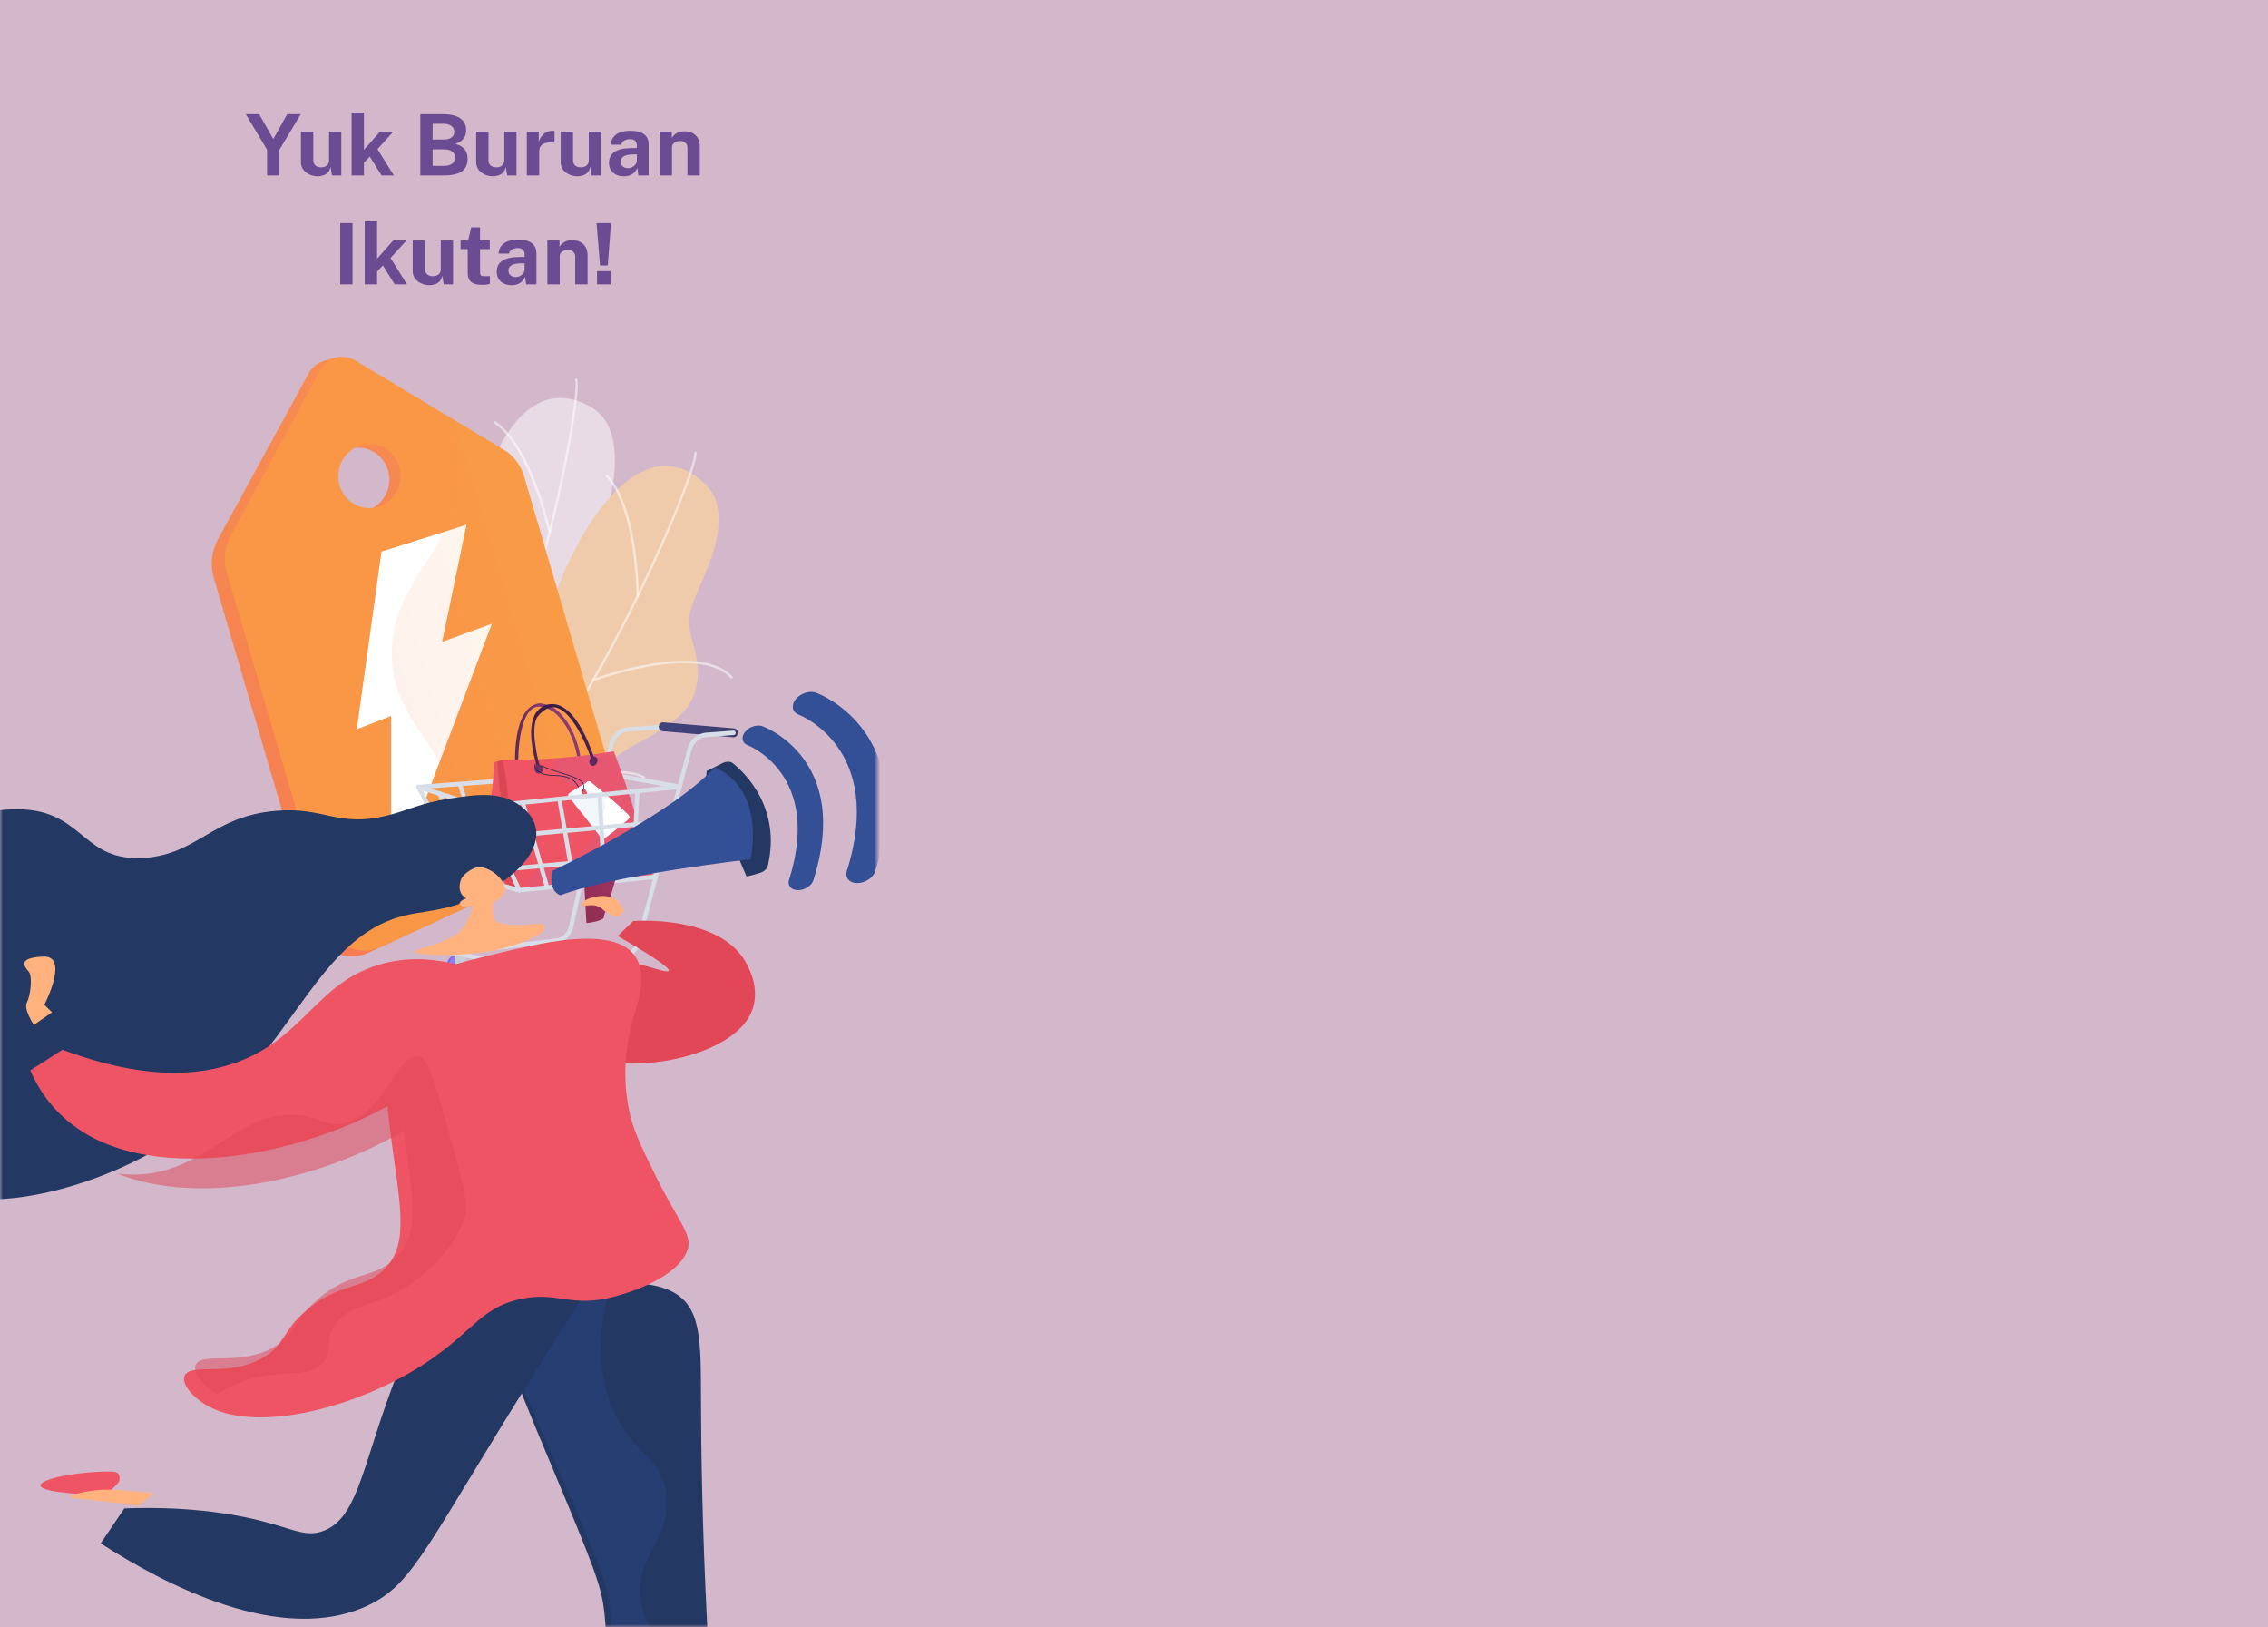 <svg width="375" height="269" viewBox="0 0 375 269" fill="none" xmlns="http://www.w3.org/2000/svg">
<rect x="0" y="0" width="375" height="269" fill="#333333" stroke="none"/>
<rect width="375" height="269" fill="url(#paint0_linear_2770_10047)"/>
<rect width="375" height="269" fill="#D3B7CA"/>
<g clip-path="url(#clip0_2770_10047)">
<path opacity="0.5" d="M99.459 68.699C98.188 67.291 96.115 66.341 94.31 65.966C81.513 63.306 76.182 91.063 77.391 97.584C78.6 104.105 77.065 105.991 66.492 107.918C55.919 109.844 60.022 116.796 60.808 120.647C61.594 124.499 63.665 127.938 55.8 130.62C47.935 133.301 50.233 135.912 50.233 135.912C50.233 135.912 62.119 152.235 61.936 147.489C61.752 142.743 63.984 135.909 76.308 137C81.616 137.47 90.023 135.928 92.535 130.299C93.121 128.988 93.667 126.94 93.524 125.484C93.326 123.465 92.275 121.755 91.813 119.818C90.737 115.303 95.151 112.687 97.823 110.118C99.217 108.777 100.616 107.398 101.753 105.81C104.113 102.511 103.862 98.605 102.171 95.052C101.36 93.348 100.169 91.497 99.962 89.565C99.739 87.49 100.488 84.795 100.854 82.74C101.142 81.128 101.49 79.53 101.602 77.891C101.811 74.842 101.583 71.052 99.459 68.699Z" fill="white"/>
<g opacity="0.8">
<g opacity="0.8">
<path opacity="0.8" d="M48.155 143.914C48.063 143.936 47.967 143.883 47.934 143.789C47.897 143.685 47.947 143.57 48.047 143.532C48.108 143.508 54.251 141.129 61.309 136.806C67.812 132.823 76.445 126.327 80.641 118.002C84.146 111.048 88.008 99.297 91.237 85.762C94.132 73.625 95.471 64.543 95.093 62.773C95.07 62.666 95.136 62.559 95.24 62.535C95.343 62.511 95.446 62.579 95.469 62.687C95.911 64.756 94.217 74.934 91.611 85.858C88.375 99.423 84.501 111.206 80.982 118.186C76.743 126.597 68.047 133.143 61.498 137.154C54.411 141.494 48.242 143.883 48.18 143.907C48.172 143.91 48.163 143.912 48.155 143.914Z" fill="white"/>
</g>
<g opacity="0.8">
<path opacity="0.8" d="M90.921 88.148C90.818 88.171 90.721 88.13 90.697 88.022C90.666 87.88 87.506 73.805 81.672 69.948C81.582 69.889 81.557 69.772 81.614 69.679C81.671 69.586 81.791 69.562 81.88 69.621C87.848 73.566 90.943 87.346 91.072 87.932C91.096 88.04 91.026 88.124 90.922 88.148C90.922 88.148 90.921 88.148 90.921 88.148Z" fill="white"/>
</g>
<g opacity="0.8">
<path opacity="0.8" d="M86.656 103.421C86.579 103.438 86.496 103.406 86.451 103.332C86.395 103.239 86.422 103.116 86.512 103.057C86.551 103.032 90.466 100.484 95.151 98.532C101.48 95.895 106.126 95.54 108.959 97.478C109.048 97.539 109.072 97.662 109.014 97.755C108.955 97.847 108.836 97.872 108.747 97.811C102.229 93.353 86.871 103.294 86.716 103.395C86.698 103.407 86.677 103.416 86.656 103.421Z" fill="white"/>
</g>
<g opacity="0.8">
<path opacity="0.8" d="M67.305 133.23C67.285 133.235 67.264 133.236 67.242 133.233C67.136 133.221 67.06 133.122 67.072 133.013C67.078 132.955 67.689 127.176 67.274 120.947C66.893 115.236 65.55 107.967 61.313 105.772C61.218 105.723 61.18 105.603 61.227 105.504C61.275 105.405 61.391 105.365 61.486 105.415C65.018 107.245 67.095 112.463 67.659 120.925C68.076 127.189 67.461 132.999 67.455 133.057C67.445 133.144 67.383 133.212 67.305 133.23Z" fill="white"/>
</g>
<g opacity="0.8">
<path opacity="0.8" d="M76.342 124.961C76.261 124.979 76.175 124.942 76.132 124.863C76.08 124.767 76.113 124.645 76.206 124.591C76.879 124.201 92.745 115.059 98.272 116.865C98.373 116.898 98.429 117.01 98.397 117.115C98.366 117.22 98.257 117.279 98.156 117.246C92.786 115.491 76.557 124.845 76.394 124.94C76.377 124.95 76.359 124.956 76.342 124.961Z" fill="white"/>
</g>
</g>
<path d="M117.839 81.599C116.892 79.939 115.066 78.546 113.382 77.774C101.444 72.303 90.448 98.204 90.268 104.842C90.088 111.48 88.196 112.976 77.472 112.483C66.747 111.99 69.302 119.698 69.267 123.634C69.231 127.571 70.535 131.394 62.297 132.246C54.06 133.098 55.758 136.162 55.758 136.162C55.758 136.162 63.957 154.768 64.768 150.093C65.579 145.418 69.184 139.248 80.988 143.081C86.072 144.732 94.602 145.115 98.229 140.183C99.074 139.035 100.034 137.158 100.198 135.705C100.426 133.689 99.757 131.784 99.71 129.789C99.601 125.14 104.457 123.576 107.6 121.669C109.241 120.673 110.895 119.64 112.336 118.345C115.329 115.655 115.899 111.785 114.989 107.936C114.552 106.09 113.776 104.016 113.976 102.083C114.191 100.007 115.485 97.544 116.271 95.62C116.889 94.111 117.561 92.629 118.013 91.054C118.854 88.124 119.422 84.373 117.839 81.599Z" fill="#EFCBAB"/>
<g opacity="0.8">
<g opacity="0.8">
<path opacity="0.8" d="M52.06 143.508C51.965 143.508 51.883 143.436 51.87 143.336C51.855 143.226 51.929 143.125 52.034 143.111C52.099 143.101 58.592 142.159 66.384 139.523C73.564 137.095 83.348 132.691 89.182 125.506C94.054 119.505 100.275 108.9 106.252 96.411C111.61 85.212 114.812 76.645 114.812 74.833C114.812 74.723 114.899 74.634 115.005 74.634C115.111 74.634 115.197 74.723 115.197 74.833C115.197 76.953 111.419 86.509 106.596 96.589C100.607 109.105 94.367 119.739 89.475 125.764C83.582 133.023 73.726 137.461 66.496 139.906C58.672 142.551 52.151 143.498 52.086 143.507C52.077 143.508 52.069 143.508 52.06 143.508Z" fill="white"/>
</g>
<g opacity="0.8">
<path opacity="0.8" d="M105.446 98.699C105.34 98.699 105.254 98.621 105.254 98.511C105.253 98.365 105.104 83.906 100.213 78.831C100.138 78.753 100.138 78.629 100.213 78.551C100.288 78.473 100.41 78.474 100.485 78.552C105.488 83.744 105.635 97.907 105.639 98.507C105.64 98.618 105.554 98.698 105.448 98.698C105.447 98.699 105.446 98.699 105.446 98.699Z" fill="white"/>
</g>
<g opacity="0.8">
<path opacity="0.8" d="M98.096 112.622C98.017 112.622 97.943 112.571 97.915 112.489C97.879 112.385 97.931 112.271 98.031 112.234C98.074 112.217 102.429 110.61 107.409 109.756C114.139 108.603 118.749 109.3 121.11 111.828C121.184 111.907 121.182 112.034 121.106 112.11C121.03 112.187 120.908 112.185 120.834 112.106C115.401 106.29 98.333 112.545 98.161 112.609C98.14 112.618 98.118 112.622 98.096 112.622Z" fill="white"/>
</g>
<g opacity="0.8">
<path opacity="0.8" d="M72.985 137.378C72.965 137.378 72.944 137.375 72.923 137.367C72.822 137.332 72.769 137.218 72.803 137.114C72.821 137.059 74.624 131.554 75.518 125.379C76.337 119.718 76.542 112.32 72.864 109.225C72.782 109.156 72.769 109.03 72.836 108.944C72.903 108.859 73.024 108.845 73.106 108.915C76.173 111.495 77.112 117.056 75.898 125.444C74.998 131.653 73.186 137.187 73.167 137.242C73.14 137.326 73.065 137.378 72.985 137.378Z" fill="white"/>
</g>
<g opacity="0.8">
<path opacity="0.8" d="M83.532 131.335C83.45 131.335 83.373 131.279 83.348 131.192C83.317 131.087 83.375 130.975 83.477 130.944C84.215 130.714 101.613 125.352 106.631 128.356C106.723 128.411 106.755 128.533 106.702 128.629C106.649 128.724 106.531 128.757 106.439 128.702C101.562 125.783 83.766 131.271 83.588 131.326C83.57 131.332 83.551 131.335 83.532 131.335Z" fill="white"/>
</g>
</g>
<path d="M81.55 74.892L57.232 59.275C56.237 58.678 54.762 59.352 53.657 59.639C52.548 59.927 51.612 60.657 51.062 61.667L36.06 89.115C35.003 91.056 34.703 93.329 35.312 95.406L52.431 153.741C53.517 157.443 57.401 159.116 60.985 157.456L96.735 140.908C99.79 139.493 101.41 135.608 100.424 132.249L84.88 79.278C84.336 77.423 83.148 75.85 81.55 74.892ZM60.739 84.359C57.989 85.235 55.064 83.655 54.233 80.82C53.401 77.985 54.99 75.015 57.756 74.193C60.492 73.38 63.35 74.982 64.166 77.762C64.982 80.542 63.459 83.492 60.739 84.359Z" fill="url(#paint1_linear_2770_10047)"/>
<path d="M83.302 74.343L73.518 68.468L58.819 59.618C57.83 59.025 56.654 58.848 55.558 59.133C54.457 59.419 53.528 60.145 52.981 61.15L45.623 74.692L38.178 88.454C37.13 90.384 36.898 92.629 37.505 94.699L54.56 152.815C55.642 156.504 59.476 158.172 63.031 156.523L72.519 152.126L89.059 144.46L98.442 140.122C101.477 138.716 103.117 134.825 102.135 131.479L86.648 78.703C86.106 76.854 84.891 75.298 83.302 74.343ZM59.639 73.634C62.354 72.827 65.194 74.425 66.006 77.195C66.819 79.964 65.31 82.902 62.611 83.762C59.882 84.633 56.975 83.055 56.146 80.231C55.318 77.407 56.894 74.449 59.639 73.634Z" fill="#F99746"/>
<path d="M77.137 86.741L63.08 91.182L59.001 120.544L64.68 118.349L64.669 147.179L81.325 103.11L73.102 106.1L77.137 86.741Z" fill="white"/>
<path opacity="0.1" d="M86.648 78.703L102.135 131.479C103.117 134.825 101.477 138.716 98.442 140.122L89.083 144.452L72.53 152.123C76.015 144.098 76.084 137.625 75.032 132.657C72.728 121.755 65.304 119.307 64.811 108.934C64.2 96.087 75.195 91.93 75.564 78.922C75.645 76.066 75.21 72.552 73.495 68.476L83.303 74.343C84.891 75.298 86.106 76.854 86.648 78.703Z" fill="url(#paint2_linear_2770_10047)"/>
<path d="M76.541 159.777C76.541 160.796 75.936 161.622 75.189 161.622C74.442 161.622 73.836 160.796 73.836 159.777C73.836 158.757 74.442 157.931 75.189 157.931C75.936 157.931 76.541 158.757 76.541 159.777Z" fill="url(#paint3_linear_2770_10047)"/>
<path d="M76.918 159.794C76.918 160.814 76.313 161.64 75.566 161.64C74.819 161.64 74.213 160.814 74.213 159.794C74.213 158.775 74.819 157.949 75.566 157.949C76.313 157.949 76.918 158.775 76.918 159.794Z" fill="url(#paint4_linear_2770_10047)"/>
<path d="M76.132 159.831C76.132 160.259 75.879 160.605 75.566 160.605C75.253 160.605 74.999 160.258 74.999 159.831C74.999 159.404 75.253 159.058 75.566 159.058C75.879 159.058 76.132 159.404 76.132 159.831Z" fill="url(#paint5_linear_2770_10047)"/>
<path d="M75.189 157.541V159.568C75.189 159.866 75.422 160.107 75.708 160.107C75.874 160.107 76.03 160.025 76.128 159.886L77.884 157.39L75.189 157.541Z" fill="#C9CED6"/>
<path d="M91.019 158.158C91.019 159.178 90.414 160.004 89.667 160.004C88.92 160.004 88.314 159.178 88.314 158.158C88.314 157.139 88.92 156.313 89.667 156.313C90.414 156.313 91.019 157.139 91.019 158.158Z" fill="url(#paint6_linear_2770_10047)"/>
<path d="M91.396 158.176C91.396 159.195 90.791 160.021 90.044 160.021C89.297 160.021 88.691 159.195 88.691 158.176C88.691 157.157 89.297 156.33 90.044 156.33C90.791 156.33 91.396 157.157 91.396 158.176Z" fill="url(#paint7_linear_2770_10047)"/>
<path d="M90.611 158.213C90.611 158.64 90.357 158.986 90.044 158.986C89.731 158.986 89.477 158.64 89.477 158.213C89.477 157.786 89.731 157.44 90.044 157.44C90.357 157.439 90.611 157.786 90.611 158.213Z" fill="url(#paint8_linear_2770_10047)"/>
<path d="M89.667 155.923V157.949C89.667 158.247 89.9 158.488 90.186 158.488C90.352 158.488 90.508 158.406 90.606 158.267L92.362 155.771L89.667 155.923Z" fill="#C9CED6"/>
<path d="M74.987 157.856C74.809 157.856 74.656 157.718 74.635 157.53C74.613 157.328 74.753 157.146 74.948 157.123L92.093 155.118C93.026 154.951 93.804 154.215 94.056 153.246L100.778 122.827C101.16 121.35 102.405 120.287 103.876 120.182L109.091 119.859C109.287 119.845 109.454 120.001 109.466 120.204C109.478 120.407 109.329 120.581 109.133 120.594L103.921 120.916C102.756 120.999 101.767 121.844 101.463 123.018L94.741 153.437C94.418 154.683 93.418 155.628 92.193 155.846L75.028 157.854C75.014 157.856 75 157.856 74.987 157.856Z" fill="#D8DEE8"/>
<path d="M86.455 144.261C86.301 144.261 86.159 144.156 86.114 143.994L82.077 129.335C82.023 129.14 82.132 128.936 82.32 128.88C82.508 128.825 82.705 128.938 82.759 129.133L86.796 143.792C86.85 143.987 86.741 144.191 86.553 144.247C86.521 144.256 86.488 144.261 86.455 144.261Z" fill="#C2C2C2"/>
<path d="M90.586 143.647C90.417 143.647 90.268 143.522 90.237 143.344L87.747 128.823C87.713 128.623 87.841 128.432 88.034 128.396C88.228 128.36 88.411 128.494 88.445 128.694L90.935 143.215C90.97 143.415 90.841 143.606 90.648 143.642C90.627 143.646 90.607 143.647 90.586 143.647Z" fill="#C2C2C2"/>
<path d="M93.153 143.172C93.148 143.172 93.143 143.172 93.138 143.171C92.942 143.163 92.79 142.991 92.798 142.789L93.373 128.422C93.381 128.219 93.537 128.058 93.742 128.07C93.938 128.078 94.089 128.25 94.081 128.452L93.507 142.819C93.499 143.017 93.342 143.172 93.153 143.172Z" fill="#C2C2C2"/>
<path d="M80.822 144.797C80.674 144.797 80.535 144.7 80.486 144.546L75.745 129.881C75.683 129.688 75.783 129.479 75.968 129.415C76.154 129.35 76.355 129.454 76.418 129.646L81.158 144.311C81.22 144.504 81.12 144.713 80.935 144.778C80.897 144.791 80.859 144.797 80.822 144.797Z" fill="#D8DEE8"/>
<path d="M121.292 121.872C121.272 121.872 121.253 121.871 121.233 121.869L109.565 120.874C109.174 120.841 108.884 120.485 108.916 120.08C108.948 119.675 109.291 119.373 109.681 119.407L121.349 120.403C121.739 120.436 122.03 120.791 121.998 121.196C121.967 121.58 121.657 121.872 121.292 121.872Z" fill="url(#paint9_linear_2770_10047)"/>
<path d="M88.783 162.137C88.783 163.156 88.178 163.983 87.431 163.983C86.684 163.983 86.078 163.156 86.078 162.137C86.078 161.118 86.684 160.291 87.431 160.291C88.178 160.291 88.783 161.118 88.783 162.137Z" fill="url(#paint10_linear_2770_10047)"/>
<path d="M89.16 162.154C89.16 163.174 88.555 164 87.807 164C87.061 164 86.455 163.174 86.455 162.154C86.455 161.135 87.061 160.309 87.807 160.309C88.555 160.308 89.16 161.135 89.16 162.154Z" fill="url(#paint11_linear_2770_10047)"/>
<path d="M88.374 162.192C88.374 162.619 88.121 162.965 87.807 162.965C87.494 162.965 87.241 162.618 87.241 162.192C87.241 161.764 87.494 161.418 87.807 161.418C88.121 161.418 88.374 161.764 88.374 162.192Z" fill="url(#paint12_linear_2770_10047)"/>
<path d="M87.431 159.902V161.928C87.431 162.226 87.664 162.467 87.95 162.467C88.116 162.467 88.272 162.385 88.37 162.246L90.126 159.75L87.431 159.902Z" fill="#BFC8D6"/>
<path d="M101.318 160.835C101.318 161.854 100.713 162.68 99.966 162.68C99.219 162.68 98.614 161.854 98.614 160.835C98.614 159.815 99.219 158.989 99.966 158.989C100.713 158.989 101.318 159.815 101.318 160.835Z" fill="url(#paint13_linear_2770_10047)"/>
<path d="M101.695 160.852C101.695 161.872 101.089 162.698 100.342 162.698C99.596 162.698 98.99 161.872 98.99 160.852C98.99 159.833 99.596 159.007 100.342 159.007C101.09 159.007 101.695 159.833 101.695 160.852Z" fill="url(#paint14_linear_2770_10047)"/>
<path d="M100.909 160.889C100.909 161.317 100.656 161.663 100.343 161.663C100.03 161.663 99.776 161.316 99.776 160.889C99.776 160.462 100.03 160.116 100.343 160.116C100.656 160.116 100.909 160.462 100.909 160.889Z" fill="url(#paint15_linear_2770_10047)"/>
<path d="M99.966 158.599V160.626C99.966 160.924 100.198 161.165 100.485 161.165C100.651 161.165 100.807 161.083 100.904 160.944L102.661 158.448L99.966 158.599Z" fill="#BFC8D6"/>
<path d="M69.193 130.468C69.009 130.468 68.853 130.32 68.839 130.126C68.825 129.923 68.972 129.747 69.168 129.733L99.704 127.452C99.732 127.451 99.761 127.451 99.789 127.457L112.43 129.691C112.623 129.725 112.753 129.915 112.72 130.115C112.687 130.315 112.506 130.45 112.311 130.416L99.712 128.189L69.218 130.467C69.21 130.467 69.201 130.468 69.193 130.468Z" fill="#D8DEE8"/>
<path d="M108.421 145.301C108.403 145.301 108.385 145.299 108.367 145.296L95.927 143.316L77.002 145.206C76.807 145.225 76.634 145.077 76.615 144.875C76.596 144.673 76.739 144.493 76.934 144.474L95.903 142.58C95.933 142.577 95.963 142.578 95.991 142.583L108.474 144.57C108.668 144.6 108.801 144.788 108.771 144.989C108.744 145.171 108.593 145.301 108.421 145.301Z" fill="#C9CED6"/>
<path d="M95.793 125.868C95.669 125.896 95.551 125.786 95.534 125.66C95.225 123.414 94.342 120.968 93.066 119.282C91.924 117.774 91.044 117.12 89.378 116.82C89.376 116.82 89.339 116.819 89.338 116.819C85.842 116.433 85.649 124.895 85.678 126.064C85.725 127.957 85.58 126.486 85.441 126.645C85.301 126.804 85.194 127.356 85.167 126.352C85.095 123.679 85.352 116.567 89.3 116.263C89.301 116.263 89.324 116.263 89.326 116.263C91.201 116.525 92.207 117.254 93.479 118.922C94.812 120.671 95.724 123.183 96.021 125.52C96.038 125.654 95.956 125.826 95.817 125.862C95.809 125.864 95.8 125.866 95.793 125.868Z" fill="url(#paint16_linear_2770_10047)"/>
<path d="M79.637 145.377C81.517 146.055 83.806 146.392 85.759 147.091C86.442 144.006 87.628 141.029 88.578 138.026C86.746 133.884 85.187 129.614 83.127 125.586C82.643 125.729 82.167 125.868 81.677 126.013C81.48 132.745 80.176 138.011 78.918 144.44C78.81 144.992 79.085 145.178 79.637 145.377Z" fill="#EE5463"/>
<path opacity="0.3" d="M88.577 138.026C86.746 133.884 85.187 129.615 83.127 125.586C82.845 125.691 82.556 125.711 82.278 125.871C82.283 126.783 82.464 129.222 82.551 129.912C82.913 132.801 83.997 135.658 83.598 138.241C83.272 140.354 82.099 140.944 82.102 142.855C82.105 144.914 83.765 146.061 85.361 146.965C85.513 147.005 85.629 147.045 85.765 147.091C86.434 144.007 87.632 141.028 88.577 138.026Z" fill="#AA2835"/>
<path d="M83.127 125.587C89.593 125.68 95.113 125.222 101.476 124.198C104.204 131.239 106.072 137.931 108.112 145.181C100.959 145.48 92.79 145.912 85.764 147.091C84.157 140.293 84.523 132.566 83.127 125.587Z" fill="#EE5463"/>
<g opacity="0.3">
<path opacity="0.3" d="M101.476 124.198C98.289 124.703 95.441 125.074 92.148 125.326C91.637 125.365 91.767 126.176 91.791 126.758C91.93 130.169 98.077 130.042 99.029 134.092C99.741 137.117 96.756 140.641 94.547 141.979C92.239 143.376 90.152 142.83 88.3 144.434C87.492 145.134 87.215 145.918 86.884 146.913C93.633 145.91 101.271 145.464 108.112 145.181C106.082 137.926 104.19 131.243 101.476 124.198Z" fill="url(#paint17_linear_2770_10047)"/>
</g>
<path d="M89.063 127.078C88.798 126.554 89.084 127.869 88.759 126.708C88.143 124.511 87.181 120.677 88.435 118.131C88.798 117.393 89.636 116.717 90.424 116.503C94.483 115.403 97.272 122.367 98.172 125.113C98.475 126.038 98.218 125.627 98.015 125.472C97.811 125.316 98.267 127.002 97.604 125.045C97.144 123.688 94.054 115.606 90.574 117.087C89.938 117.357 89.269 117.949 88.917 118.417C87.581 120.191 88.934 125.489 89.141 126.235C89.68 128.188 89.046 126.253 89.122 127.075C89.133 127.193 89.107 127.166 89.063 127.078Z" fill="url(#paint18_linear_2770_10047)"/>
<path d="M89.764 127.085C89.794 127.495 89.528 127.85 89.126 127.878C88.725 127.906 88.42 127.584 88.39 127.177C88.36 126.77 88.618 126.414 89.02 126.391C89.421 126.367 89.734 126.676 89.764 127.085Z" fill="url(#paint19_linear_2770_10047)"/>
<path d="M98.796 125.663C98.816 126.074 98.561 126.476 98.17 126.578C97.779 126.68 97.478 126.378 97.457 125.972C97.435 125.567 97.7 125.165 98.095 125.088C98.49 125.012 98.777 125.251 98.796 125.663Z" fill="url(#paint20_linear_2770_10047)"/>
<path d="M103.839 134.734C101.89 132.836 99.732 131.024 97.613 129.326C97.431 129.18 97.338 129.199 97.157 129.315C96.242 129.901 95.153 130.522 94.249 131.084C93.946 131.273 93.87 131.514 94.108 131.812C95.85 133.998 97.702 136.274 99.401 138.504C99.585 138.746 99.769 138.759 100.011 138.573C101.251 137.62 102.648 136.541 103.816 135.502C104.091 135.257 104.107 134.995 103.839 134.734ZM96.935 131.465C96.706 131.671 96.41 131.501 96.249 131.281C96.087 131.061 96 130.711 96.223 130.5C96.445 130.289 96.741 130.455 96.903 130.675C97.063 130.895 97.163 131.26 96.935 131.465Z" fill="#D8DEE8"/>
<path d="M103.837 134.652C101.888 132.752 99.727 130.947 97.606 129.246C97.424 129.101 97.334 129.123 97.152 129.239C96.237 129.822 95.15 130.446 94.246 131.008C93.942 131.197 93.866 131.436 94.104 131.735C95.848 133.923 97.7 136.197 99.402 138.429C99.586 138.671 99.769 138.684 100.012 138.497C101.251 137.542 102.647 136.46 103.815 135.419C104.088 135.174 104.106 134.913 103.837 134.652ZM96.93 131.387C96.702 131.593 96.406 131.424 96.244 131.204C96.083 130.984 95.996 130.633 96.217 130.421C96.438 130.209 96.736 130.377 96.896 130.596C97.058 130.816 97.158 131.182 96.93 131.387Z" fill="#F4F7FA"/>
<path d="M95.666 130.184C95.647 130.188 95.625 130.173 95.614 130.153C95.388 129.759 95.107 129.331 94.754 129.067C93.784 128.338 92.684 128.289 91.56 128.245C90.436 128.201 89.514 128.124 88.704 127.298C88.495 127.086 88.283 126.769 88.373 126.474C88.409 126.356 88.573 126.351 88.678 126.342C88.698 126.34 88.732 126.367 88.735 126.402C88.738 126.437 88.697 126.452 88.683 126.462C88.627 126.499 88.47 126.419 88.468 126.547C88.463 126.815 88.536 126.971 88.81 127.245C89.53 127.965 90.49 128.102 91.57 128.126C92.695 128.151 93.846 128.23 94.825 128.968C95.182 129.236 95.484 129.685 95.712 130.09C95.726 130.116 95.711 130.162 95.692 130.173C95.673 130.184 95.684 130.18 95.666 130.184Z" fill="#26264F"/>
<path d="M96.216 131.059C96.181 131.095 96.177 131.092 96.171 131.045C96.165 130.998 96.094 131.108 96.187 130.929C96.28 130.75 96.586 130.36 96.464 129.934C96.389 129.671 96.4 129.387 95.947 129.092C94.977 128.46 93.457 128.036 92.249 127.665C91.51 127.438 90.681 127.149 89.969 126.837C89.807 126.766 89.713 126.726 89.562 126.669C89.53 126.657 89.518 126.625 89.528 126.594C89.537 126.562 89.564 126.544 89.597 126.556C89.752 126.61 89.848 126.654 90.013 126.726C90.719 127.033 91.551 127.324 92.285 127.548C93.494 127.915 95.043 128.354 96.014 128.987C96.494 129.301 96.496 129.626 96.576 129.913C96.705 130.375 96.374 130.816 96.274 131.004C96.174 131.19 96.25 131.024 96.216 131.059Z" fill="#26264F"/>
<path d="M103.837 134.652C101.886 132.745 99.729 130.957 97.605 129.241C97.423 129.095 97.331 129.164 97.154 129.228C97.074 129.257 96.979 129.352 96.897 129.392C96.992 129.663 97.147 129.981 97.297 130.203C98.075 131.351 99.588 131.398 100.036 132.584C100.43 133.629 99.466 134.399 99.424 135.649C99.403 136.27 99.786 137.645 100.35 138.226C101.5 137.355 102.753 136.377 103.814 135.419C104.088 135.172 104.106 134.915 103.837 134.652Z" fill="white"/>
<path d="M79.569 133.736C79.534 133.736 79.499 133.731 79.466 133.72L69.09 130.452C68.903 130.393 68.797 130.187 68.853 129.993C68.91 129.798 69.109 129.689 69.296 129.747L79.604 132.995L112.336 129.687C112.534 129.665 112.705 129.815 112.723 130.017C112.742 130.22 112.6 130.4 112.405 130.419L79.603 133.734C79.591 133.736 79.58 133.736 79.569 133.736Z" fill="#D8DEE8"/>
<path d="M85.866 147.526C85.73 147.526 85.605 147.445 85.545 147.316L79.248 133.526C79.164 133.342 79.24 133.123 79.417 133.036C79.594 132.949 79.805 133.027 79.889 133.211L86.08 146.767L108.387 144.566C108.585 144.547 108.755 144.696 108.773 144.898C108.792 145.1 108.649 145.28 108.454 145.299L85.899 147.524C85.888 147.526 85.877 147.526 85.866 147.526Z" fill="#D8DEE8"/>
<path d="M85.866 147.526C85.838 147.526 85.809 147.522 85.779 147.515L76.882 145.197C76.786 145.172 76.704 145.107 76.657 145.016L68.882 130.276C68.788 130.098 68.852 129.874 69.023 129.777C69.195 129.68 69.41 129.745 69.504 129.923L77.205 144.522L85.952 146.801C86.142 146.851 86.257 147.051 86.21 147.248C86.17 147.415 86.025 147.526 85.866 147.526Z" fill="#D8DEE8"/>
<path d="M81.859 138.752C81.825 138.752 81.792 138.747 81.759 138.737L71.987 135.765C71.799 135.708 71.691 135.504 71.746 135.308C71.801 135.113 71.999 135.002 72.186 135.059L81.894 138.011L110.749 135.4C110.948 135.379 111.116 135.532 111.133 135.734C111.151 135.937 111.006 136.115 110.811 136.133L81.89 138.75C81.879 138.751 81.869 138.752 81.859 138.752Z" fill="#D8DEE8"/>
<path d="M84.246 143.98C84.214 143.98 84.182 143.976 84.151 143.967L74.789 141.245C74.601 141.191 74.49 140.987 74.544 140.792C74.596 140.596 74.792 140.482 74.981 140.537L84.28 143.24L109.337 140.965C109.531 140.944 109.703 141.098 109.721 141.3C109.738 141.502 109.593 141.681 109.398 141.699L84.277 143.978C84.267 143.979 84.257 143.98 84.246 143.98Z" fill="#D8DEE8"/>
<path d="M90.471 147.072C90.319 147.072 90.178 146.969 90.132 146.809L86.116 132.83C86.06 132.635 86.167 132.43 86.355 132.372C86.542 132.313 86.74 132.424 86.796 132.619L90.812 146.599C90.867 146.793 90.761 146.998 90.573 147.056C90.539 147.067 90.505 147.072 90.471 147.072Z" fill="#D8DEE8"/>
<path d="M94.913 146.633C94.744 146.633 94.595 146.508 94.565 146.329L92.156 132.166C92.123 131.966 92.251 131.775 92.444 131.74C92.636 131.705 92.821 131.838 92.855 132.038L95.263 146.201C95.297 146.401 95.168 146.592 94.976 146.627C94.955 146.632 94.934 146.633 94.913 146.633Z" fill="#D8DEE8"/>
<path d="M99.923 146.042C99.737 146.042 99.58 145.891 99.569 145.695L98.81 131.632C98.799 131.429 98.949 131.255 99.145 131.244C99.342 131.236 99.508 131.388 99.519 131.591L100.278 145.654C100.289 145.857 100.139 146.03 99.943 146.042C99.937 146.042 99.93 146.042 99.923 146.042Z" fill="#D8DEE8"/>
<path d="M104.671 145.49C104.664 145.49 104.658 145.49 104.652 145.49C104.456 145.479 104.306 145.306 104.316 145.103L105.038 130.816C105.048 130.613 105.214 130.457 105.411 130.468C105.607 130.478 105.757 130.651 105.746 130.855L105.024 145.142C105.015 145.338 104.858 145.49 104.671 145.49Z" fill="#D8DEE8"/>
<path d="M83.175 146.825C83.043 146.825 82.916 146.748 82.855 146.617L76.365 132.619C76.28 132.436 76.354 132.216 76.531 132.128C76.707 132.04 76.919 132.117 77.004 132.3L83.495 146.297C83.58 146.481 83.505 146.701 83.329 146.789C83.279 146.813 83.226 146.825 83.175 146.825Z" fill="#D8DEE8"/>
<path d="M79.569 145.886C79.439 145.886 79.314 145.811 79.251 145.682L72.362 131.362C72.274 131.18 72.345 130.959 72.521 130.869C72.696 130.777 72.909 130.852 72.996 131.034L79.886 145.354C79.974 145.536 79.902 145.756 79.727 145.847C79.676 145.873 79.622 145.886 79.569 145.886Z" fill="#D8DEE8"/>
<path d="M87.363 160.468C87.319 160.468 87.274 160.459 87.233 160.442L74.857 157.83C74.675 157.755 74.586 157.541 74.658 157.352C74.731 157.164 74.937 157.071 75.119 157.146L87.41 159.723L102.894 157.761C103.996 157.621 104.899 156.813 105.194 155.702L113.682 123.729C114.07 122.27 115.307 121.216 116.762 121.107L121.266 120.768C121.459 120.756 121.631 120.906 121.645 121.109C121.659 121.311 121.512 121.488 121.317 121.502L116.814 121.841C115.657 121.928 114.674 122.765 114.366 123.925L105.878 155.898C105.506 157.297 104.369 158.315 102.98 158.491L87.406 160.466C87.392 160.467 87.377 160.468 87.363 160.468Z" fill="#D8DEE8"/>
</g>
<mask id="mask0_2770_10047" style="mask-type:alpha" maskUnits="userSpaceOnUse" x="0" y="108" width="145" height="161">
<rect y="108" width="145" height="161" fill="#C4C4C4"/>
</mask>
<g mask="url(#mask0_2770_10047)">
<path d="M102.133 154.724C102.987 153.899 103.842 153.076 104.696 152.253C105.545 152.189 119.516 151.312 123.588 159.578C124.148 160.714 126.212 164.905 123.373 168.824C118.612 175.395 102.279 178.164 93.682 173.464C86.929 169.77 84.867 161.418 88.035 158.807C91.869 155.648 105.32 159.287 106.344 159.564C108.401 160.12 110.293 160.799 110.562 160.503C111.019 159.999 106.347 157.154 102.133 154.724Z" fill="#E14757"/>
<path d="M19.646 244.997C19.646 244.997 20.204 243.551 18.985 243.32C17.767 243.088 11.253 243.453 8.116 244.58C4.979 245.708 7.724 246.371 9.639 246.621C11.555 246.871 15.992 247.247 17.091 247.028C18.189 246.809 19.646 244.997 19.646 244.997Z" fill="#EE5463"/>
<path d="M25.463 246.876C23.519 246.609 21.835 246.457 20.564 246.367C17.755 246.167 16.524 246.231 15.307 246.405C14.246 246.557 11.852 246.985 11.675 247.368C11.495 247.756 13.767 247.741 19.451 248.458C20.277 248.562 22.898 248.9 22.898 248.9L25.463 246.876Z" fill="#FFB27D"/>
<path d="M110.623 213.271C116.064 215.668 115.869 221.411 115.902 231.591C115.929 240.132 116.117 252.719 116.918 268.49C117.134 279.59 117.351 290.691 117.567 301.79C115.105 302.505 112.641 303.221 110.178 303.936C106.397 300.022 101.633 293.731 100.015 284.717C98.674 277.251 100.866 275.583 99.969 266.946C99.477 262.196 98.505 259.736 90.569 240.807C84.256 225.748 83.037 222.933 85.656 219.6C90.275 213.722 103.706 210.223 110.623 213.271Z" fill="#233862"/>
<path opacity="0.4" d="M109.029 291.669C109.87 288.271 112.918 284.184 112.165 278.13C111.278 270.986 106.273 270.55 105.864 263.733C105.472 257.181 109.965 255.431 110.237 248.791C110.551 241.078 104.597 240.761 101.208 232.701C98.118 225.347 99.437 216.96 101.284 211.083C95.102 211.993 88.734 214.723 85.784 218.345C83.025 221.732 84.313 224.586 90.98 239.851C99.363 259.039 100.387 261.534 100.91 266.352C101.862 275.112 99.55 276.809 100.972 284.382C102.686 293.523 107.712 299.897 111.701 303.86C112.56 303.618 113.419 303.377 114.28 303.134C109.215 298.866 108.207 294.999 109.029 291.669Z" fill="#2B478B"/>
<path d="M16.653 255.125C27.068 261.833 46.606 272.238 61.01 265.309C68.626 261.645 70.584 255.165 89.869 224.585C94.506 217.231 98.48 211.126 101.306 206.829C92.099 207.766 82.89 208.701 73.682 209.637C68.82 218.921 65.846 226.449 64.058 231.468C59.788 243.464 58.764 251.082 53.479 253.067C50.895 254.038 48.966 253.035 45.012 251.904C39.834 250.423 31.942 248.939 20.558 249.346C19.257 251.271 17.956 253.198 16.653 255.125Z" fill="#233862"/>
<path d="M-34.721 159.036C-31.863 145.436 -8.571 132.646 4.507 133.845C13.929 134.709 13.938 142.456 23.846 141.811C32.671 141.236 35.077 134.931 45.618 134.034C53.865 133.331 55.721 136.908 64.263 134.745C67.715 133.87 69.536 132.749 74.382 131.999C78.12 131.422 81.483 130.938 84.422 132.252C84.931 132.48 89.07 134.399 88.642 138.359C88.157 142.856 82.448 146.255 80.837 147.214C75.485 150.401 70.644 150.529 67.559 151.188C50.795 154.765 48.415 177.079 25.595 190.197C12.94 197.471 -3.797 200.65 -9.86 196.224C-10.513 195.747 -14.557 192.795 -13.792 188.277C-13.198 184.773 -10.177 183.092 -10.871 181.13C-11.845 178.373 -17.762 179.151 -22.756 177.829C-31.319 175.562 -36.371 166.89 -34.721 159.036Z" fill="#233862"/>
<path d="M63.298 162.823C70.266 160.734 78.906 158.232 87.837 156.331C107.038 152.245 107.404 159.728 104.984 167.369C102.516 175.166 103.551 181.096 103.947 183.198C104.584 186.584 105.811 189.086 108.268 194.089C112.532 202.782 114.957 204.35 113.355 207.371C111.019 211.777 102.92 213.997 101.495 214.366C94.286 216.227 92.268 213.44 86.145 214.721C79.03 216.209 78.029 220.752 68.682 226.381C57.649 233.026 42.68 236.576 34.877 232.682C31.864 231.178 29.671 228.516 30.663 227.179C32.013 225.358 38.031 227.657 43.563 224.396C47.228 222.234 46.536 220.076 50.775 216.512C55.876 212.224 59.415 213.216 62.888 210.393C68.305 205.99 65.857 198.566 64.361 185.59C63.74 180.217 63.123 172.492 63.298 162.823Z" fill="#EE5463"/>
<path d="M62.371 159.561C52.679 162.608 50.398 170.831 40.459 175.089C34.438 177.669 25.043 179.032 10.317 173.525C8.547 174.664 6.778 175.803 5.008 176.943C8.298 184.646 14.41 187.783 17.355 189.001C34.188 195.959 62.559 187.725 76.372 173.917C80.707 169.584 82.868 165.441 83.979 162.803C78.394 159.829 70.518 157 62.371 159.561Z" fill="#EE5463"/>
<path d="M80.187 147.821C79.519 147.67 78.689 148.131 78.54 148.733C78.13 150.397 77.199 153.296 75.481 154.445C73.008 156.1 69.002 156.833 68.561 157.333C68.123 157.833 81.125 159.032 88.946 154.552C89 154.521 89.054 154.486 89.104 154.449L89.54 154.13C90.402 153.498 90.031 152.538 88.98 152.682C87.369 152.903 83.104 153.208 81.853 152.173C81.709 152.054 81.484 150.862 81.486 150.678L81.511 148.634C81.515 148.318 81.291 148.071 80.931 147.989L80.187 147.821Z" fill="#FFB27D"/>
<path d="M77.095 148.505C75.413 147.57 76.044 145.546 76.426 145.019C76.969 144.269 78.048 143.571 78.76 143.39C80.896 142.846 84.933 146.292 82.995 148.178C80.832 150.284 78.181 149.608 78.181 149.608C77.95 149.704 77.433 149.887 76.869 149.828C76.706 149.81 75.991 149.733 75.99 149.384C75.989 149.107 76.436 148.711 77.095 148.505Z" fill="#FFB27D"/>
<path d="M8.604 167.344L7.337 166.089C7.337 166.089 11.575 157.906 7.107 158.126C2.637 158.346 4.142 159.876 4.768 160.635C5.394 161.392 5.06 164.571 4.449 165.693C3.839 166.815 5.599 169.424 5.599 169.424L8.604 167.344Z" fill="#FFB27D"/>
<path opacity="0.5" d="M53.087 225.546C55.413 223.465 53.275 221.377 55.816 218.422C58.142 215.716 61.183 216.01 65.709 213.585C71.149 210.67 74.972 205.845 76.504 202.167C77.597 199.544 77.262 198.14 74.229 187.273C71.34 176.925 70.587 174.411 68.749 174.596C65.405 174.93 63.7 183.672 57.339 185.565C53.747 186.635 52.876 184.268 48.151 184.301C40.129 184.358 35.44 191.231 27.199 193.48C25.093 194.055 22.483 194.39 19.385 193.994C32.564 199.286 51.918 195.541 66.76 186.951C68.215 197.91 69.792 204.463 64.851 208.489C61.366 211.33 57.813 210.33 52.692 214.649C48.437 218.236 49.13 220.408 45.453 222.584C39.899 225.867 33.858 223.553 32.503 225.384C31.6 226.605 33.336 228.914 35.921 230.463C37.176 229.649 38.586 228.91 40.157 228.342C46.163 226.174 50.343 228.001 53.087 225.546Z" fill="#E14757"/>
<path d="M116.715 129.205L116.835 127.462L119.511 126.129C120.108 125.831 120.779 125.845 121.172 126.163C123.25 127.841 129.17 133.585 126.956 143.097C126.84 143.597 126.359 144.062 125.752 144.262C124.652 144.624 123.438 144.892 123.438 144.892L116.715 129.205Z" fill="#233862"/>
<path d="M102.038 144.456L100.508 149.71C100.508 149.71 99.822 151.192 99.802 151.805C98.767 152.468 96.958 152.582 96.958 152.582L96.612 146.327L101.856 144.411L102.038 144.456Z" fill="url(#paint21_linear_2770_10047)"/>
<path d="M103.207 150.51L102.192 148.946C102.192 148.946 101.073 147.74 98.52 148.229C95.966 148.719 96.154 149.745 96.154 149.745L97.852 149.632C97.852 149.632 98.95 149.554 99.858 150.512C101.061 151.407 102.176 151.65 102.176 151.65L103.207 150.51Z" fill="#FFB27D"/>
<path d="M91.272 143.987C91.272 143.987 111.043 134.681 118.177 126.83C126.784 130.614 124.092 142.035 124.092 142.035C124.092 142.035 101.401 144.633 92.648 147.998C90.559 147.215 91.272 143.987 91.272 143.987Z" fill="#334F95"/>
<path d="M131.04 146.94C130.509 146.65 130.262 146.096 130.464 145.461C135.995 127.979 123.754 123.234 123.633 123.189C122.701 122.847 122.498 121.866 123.179 121.002C123.859 120.139 125.167 119.718 126.099 120.061C126.704 120.283 140.756 125.725 134.504 145.479C134.209 146.409 133.067 147.158 131.95 147.154C131.598 147.153 131.288 147.075 131.04 146.94Z" fill="#334F95"/>
<path d="M131.552 115.607C132.343 114.604 133.861 114.114 134.943 114.513C135.646 114.77 151.964 121.09 144.704 144.033C144.363 145.112 143.035 145.983 141.739 145.977C141.327 145.977 140.968 145.885 140.681 145.728C140.065 145.391 139.777 144.748 140.011 144.013C146.435 123.708 132.218 118.198 132.08 118.146C130.996 117.749 130.761 116.61 131.552 115.607Z" fill="#334F95"/>
</g>
<path d="M49.725 18.878L46.204 24.744V29H44.16V24.737L40.646 18.878H42.858L45.189 22.98L47.492 18.878H49.725ZM52.518 29.14C52.182 29.14 51.85 29.089 51.524 28.986C51.202 28.883 50.908 28.732 50.642 28.531C50.376 28.33 50.161 28.083 49.998 27.789C49.839 27.495 49.76 27.154 49.76 26.767V21.762H51.804V26.508C51.804 26.844 51.913 27.119 52.133 27.334C52.352 27.549 52.674 27.656 53.099 27.656C53.5 27.656 53.817 27.553 54.051 27.348C54.289 27.138 54.408 26.846 54.408 26.473V21.762H56.431V29H54.891L54.653 27.565C54.569 27.99 54.41 28.316 54.177 28.545C53.948 28.769 53.684 28.923 53.386 29.007C53.092 29.096 52.802 29.14 52.518 29.14ZM65.129 29H63.092L61.139 25.878L60.18 26.9V29H58.136V18.598H60.18V24.765L62.84 21.762H65.038L62.406 24.646L65.129 29ZM69.496 29V18.878H73.164C74.49 18.878 75.472 19.107 76.111 19.564C76.755 20.017 77.077 20.672 77.077 21.531C77.077 22.035 76.949 22.474 76.692 22.847C76.436 23.216 75.978 23.538 75.32 23.813C75.745 23.92 76.088 24.065 76.349 24.247C76.611 24.429 76.811 24.632 76.951 24.856C77.091 25.075 77.187 25.306 77.238 25.549C77.29 25.787 77.315 26.023 77.315 26.256C77.315 27.189 76.998 27.88 76.363 28.328C75.729 28.776 74.718 29 73.332 29H69.496ZM71.533 27.418H73.374C73.99 27.418 74.455 27.294 74.767 27.047C75.085 26.8 75.243 26.468 75.243 26.053C75.243 25.754 75.166 25.505 75.012 25.304C74.858 25.099 74.648 24.945 74.382 24.842C74.121 24.739 73.822 24.688 73.486 24.688H71.533V27.418ZM71.533 23.064H73.486C73.696 23.064 73.897 23.041 74.088 22.994C74.284 22.943 74.457 22.866 74.606 22.763C74.76 22.66 74.882 22.53 74.97 22.371C75.059 22.208 75.103 22.016 75.103 21.797C75.103 21.358 74.938 21.027 74.606 20.803C74.28 20.574 73.86 20.46 73.346 20.46H71.533V23.064ZM81.488 29.14C81.152 29.14 80.821 29.089 80.494 28.986C80.172 28.883 79.878 28.732 79.612 28.531C79.346 28.33 79.132 28.083 78.968 27.789C78.81 27.495 78.73 27.154 78.73 26.767V21.762H80.774V26.508C80.774 26.844 80.884 27.119 81.103 27.334C81.323 27.549 81.645 27.656 82.069 27.656C82.471 27.656 82.788 27.553 83.021 27.348C83.259 27.138 83.378 26.846 83.378 26.473V21.762H85.401V29H83.861L83.623 27.565C83.539 27.99 83.381 28.316 83.147 28.545C82.919 28.769 82.655 28.923 82.356 29.007C82.062 29.096 81.773 29.14 81.488 29.14ZM87.106 29V21.762H89.073V23.477C89.19 23.108 89.353 22.786 89.563 22.511C89.778 22.231 90.037 22.014 90.34 21.86C90.644 21.701 90.987 21.622 91.369 21.622C91.435 21.622 91.495 21.627 91.551 21.636C91.612 21.641 91.656 21.65 91.684 21.664V23.61C91.642 23.591 91.591 23.58 91.53 23.575C91.474 23.57 91.423 23.566 91.376 23.561C90.975 23.528 90.632 23.54 90.347 23.596C90.063 23.652 89.832 23.748 89.654 23.883C89.477 24.018 89.349 24.184 89.269 24.38C89.19 24.576 89.15 24.795 89.15 25.038V29H87.106ZM95.461 29.14C95.125 29.14 94.794 29.089 94.467 28.986C94.145 28.883 93.851 28.732 93.585 28.531C93.319 28.33 93.104 28.083 92.941 27.789C92.782 27.495 92.703 27.154 92.703 26.767V21.762H94.747V26.508C94.747 26.844 94.857 27.119 95.076 27.334C95.295 27.549 95.617 27.656 96.042 27.656C96.443 27.656 96.761 27.553 96.994 27.348C97.232 27.138 97.351 26.846 97.351 26.473V21.762H99.374V29H97.834L97.596 27.565C97.512 27.99 97.353 28.316 97.12 28.545C96.891 28.769 96.628 28.923 96.329 29.007C96.035 29.096 95.746 29.14 95.461 29.14ZM103.138 29.14C102.676 29.14 102.261 29.054 101.892 28.881C101.523 28.708 101.232 28.459 101.017 28.132C100.802 27.801 100.695 27.399 100.695 26.928C100.695 26.135 100.991 25.533 101.584 25.122C102.177 24.707 103.112 24.492 104.391 24.478L105.294 24.464V24.03C105.294 23.699 105.196 23.444 105 23.267C104.809 23.085 104.51 22.996 104.104 23.001C103.805 23.006 103.521 23.076 103.25 23.211C102.984 23.346 102.802 23.582 102.704 23.918H101.003C101.031 23.395 101.183 22.966 101.458 22.63C101.733 22.289 102.107 22.037 102.578 21.874C103.054 21.706 103.593 21.622 104.195 21.622C104.937 21.622 105.532 21.715 105.98 21.902C106.428 22.084 106.752 22.348 106.953 22.693C107.154 23.034 107.254 23.44 107.254 23.911V29H105.546L105.378 27.754C105.131 28.277 104.82 28.638 104.447 28.839C104.078 29.04 103.642 29.14 103.138 29.14ZM103.824 27.796C104.011 27.796 104.19 27.763 104.363 27.698C104.54 27.628 104.697 27.537 104.832 27.425C104.972 27.308 105.084 27.178 105.168 27.033C105.252 26.888 105.294 26.739 105.294 26.585V25.514L104.559 25.528C104.218 25.533 103.901 25.575 103.607 25.654C103.313 25.729 103.075 25.852 102.893 26.025C102.716 26.198 102.627 26.431 102.627 26.725C102.627 27.061 102.744 27.325 102.977 27.516C103.21 27.703 103.493 27.796 103.824 27.796ZM109.063 29V21.762H111.072V22.784C111.184 22.607 111.329 22.436 111.506 22.273C111.688 22.105 111.917 21.967 112.192 21.86C112.468 21.753 112.794 21.699 113.172 21.699C113.616 21.699 114.029 21.785 114.411 21.958C114.799 22.131 115.111 22.404 115.349 22.777C115.587 23.146 115.706 23.629 115.706 24.226V29H113.662V24.478C113.662 24.086 113.546 23.792 113.312 23.596C113.079 23.4 112.794 23.302 112.458 23.302C112.234 23.302 112.017 23.342 111.807 23.421C111.602 23.5 111.434 23.619 111.303 23.778C111.173 23.937 111.107 24.133 111.107 24.366V29H109.063ZM56.255 36.878H58.292V47H56.255V36.878ZM67.296 47H65.259L63.306 43.878L62.347 44.9V47H60.303V36.598H62.347V42.765L65.007 39.762H67.205L64.573 42.646L67.296 47ZM70.995 47.14C70.659 47.14 70.328 47.089 70.001 46.986C69.679 46.883 69.385 46.732 69.119 46.531C68.853 46.33 68.638 46.083 68.475 45.789C68.317 45.495 68.237 45.154 68.237 44.767V39.762H70.281V44.508C70.281 44.844 70.391 45.119 70.61 45.334C70.829 45.549 71.151 45.656 71.576 45.656C71.978 45.656 72.295 45.553 72.528 45.348C72.766 45.138 72.885 44.846 72.885 44.473V39.762H74.908V47H73.368L73.13 45.565C73.046 45.99 72.888 46.316 72.654 46.545C72.425 46.769 72.162 46.923 71.863 47.007C71.569 47.096 71.28 47.14 70.995 47.14ZM80.982 41.183H79.372L79.386 45.04C79.386 45.217 79.407 45.35 79.449 45.439C79.496 45.523 79.566 45.579 79.659 45.607C79.757 45.63 79.881 45.642 80.03 45.642H81.003V46.902C80.91 46.944 80.763 46.984 80.562 47.021C80.366 47.058 80.091 47.077 79.736 47.077C79.102 47.077 78.609 46.995 78.259 46.832C77.914 46.669 77.674 46.44 77.538 46.146C77.403 45.852 77.335 45.511 77.335 45.124V41.183H76.159V39.762H77.405L77.916 37.578H79.372V39.755H80.982V41.183ZM84.579 47.14C84.117 47.14 83.701 47.054 83.332 46.881C82.964 46.708 82.672 46.459 82.457 46.132C82.243 45.801 82.135 45.399 82.135 44.928C82.135 44.135 82.432 43.533 83.025 43.122C83.617 42.707 84.553 42.492 85.832 42.478L86.734 42.464V42.03C86.734 41.699 86.636 41.444 86.441 41.267C86.249 41.085 85.951 40.996 85.544 41.001C85.246 41.006 84.961 41.076 84.691 41.211C84.424 41.346 84.243 41.582 84.144 41.918H82.444C82.472 41.395 82.623 40.966 82.898 40.63C83.174 40.289 83.547 40.037 84.019 39.874C84.495 39.706 85.034 39.622 85.635 39.622C86.377 39.622 86.972 39.715 87.421 39.902C87.868 40.084 88.193 40.348 88.394 40.693C88.594 41.034 88.695 41.44 88.695 41.911V47H86.987L86.819 45.754C86.571 46.277 86.261 46.638 85.888 46.839C85.519 47.04 85.082 47.14 84.579 47.14ZM85.264 45.796C85.451 45.796 85.631 45.763 85.803 45.698C85.981 45.628 86.137 45.537 86.272 45.425C86.412 45.308 86.525 45.178 86.609 45.033C86.692 44.888 86.734 44.739 86.734 44.585V43.514L85.999 43.528C85.659 43.533 85.341 43.575 85.047 43.654C84.754 43.729 84.516 43.852 84.334 44.025C84.156 44.198 84.067 44.431 84.067 44.725C84.067 45.061 84.184 45.325 84.418 45.516C84.651 45.703 84.933 45.796 85.264 45.796ZM90.504 47V39.762H92.513V40.784C92.625 40.607 92.77 40.436 92.947 40.273C93.129 40.105 93.358 39.967 93.633 39.86C93.908 39.753 94.235 39.699 94.613 39.699C95.056 39.699 95.469 39.785 95.852 39.958C96.239 40.131 96.552 40.404 96.79 40.777C97.028 41.146 97.147 41.629 97.147 42.226V47H95.103V42.478C95.103 42.086 94.986 41.792 94.753 41.596C94.52 41.4 94.235 41.302 93.899 41.302C93.675 41.302 93.458 41.342 93.248 41.421C93.043 41.5 92.875 41.619 92.744 41.778C92.613 41.937 92.548 42.133 92.548 42.366V47H90.504ZM100.945 44.816V47H98.712V44.816H100.945ZM101.029 36.878L100.49 43.878H99.209L98.635 36.878H101.029Z" fill="#6B4C92"/>
<defs>
<linearGradient id="paint0_linear_2770_10047" x1="-20.556" y1="-5.891" x2="133.515" y2="379.202" gradientUnits="userSpaceOnUse">
<stop stop-color="#B0E7E8"/>
<stop offset="1" stop-color="#7FB4C4"/>
</linearGradient>
<linearGradient id="paint1_linear_2770_10047" x1="98.019" y1="232.516" x2="-43.615" y2="-285.369" gradientUnits="userSpaceOnUse">
<stop offset="0.004" stop-color="#F36F56"/>
<stop offset="1" stop-color="#FFC444"/>
</linearGradient>
<linearGradient id="paint2_linear_2770_10047" x1="61.339" y1="113.984" x2="94.174" y2="104.348" gradientUnits="userSpaceOnUse">
<stop offset="0.004" stop-color="#F36F56"/>
<stop offset="1" stop-color="#FFC444"/>
</linearGradient>
<linearGradient id="paint3_linear_2770_10047" x1="73.728" y1="158.502" x2="74.499" y2="159.127" gradientUnits="userSpaceOnUse">
<stop stop-color="#AA80F9"/>
<stop offset="0.996" stop-color="#6165D7"/>
</linearGradient>
<linearGradient id="paint4_linear_2770_10047" x1="74.213" y1="159.794" x2="76.918" y2="159.794" gradientUnits="userSpaceOnUse">
<stop stop-color="#AA80F9"/>
<stop offset="0.996" stop-color="#6165D7"/>
</linearGradient>
<linearGradient id="paint5_linear_2770_10047" x1="74.999" y1="159.831" x2="76.132" y2="159.831" gradientUnits="userSpaceOnUse">
<stop stop-color="#40447E"/>
<stop offset="0.996" stop-color="#3C3B6B"/>
</linearGradient>
<linearGradient id="paint6_linear_2770_10047" x1="88.207" y1="156.884" x2="88.977" y2="157.509" gradientUnits="userSpaceOnUse">
<stop stop-color="#AA80F9"/>
<stop offset="0.996" stop-color="#6165D7"/>
</linearGradient>
<linearGradient id="paint7_linear_2770_10047" x1="88.692" y1="158.176" x2="91.397" y2="158.176" gradientUnits="userSpaceOnUse">
<stop stop-color="#AA80F9"/>
<stop offset="0.996" stop-color="#6165D7"/>
</linearGradient>
<linearGradient id="paint8_linear_2770_10047" x1="89.477" y1="158.213" x2="90.611" y2="158.213" gradientUnits="userSpaceOnUse">
<stop stop-color="#40447E"/>
<stop offset="0.996" stop-color="#3C3B6B"/>
</linearGradient>
<linearGradient id="paint9_linear_2770_10047" x1="108.913" y1="120.638" x2="122" y2="120.638" gradientUnits="userSpaceOnUse">
<stop stop-color="#40447E"/>
<stop offset="0.996" stop-color="#3C3B6B"/>
</linearGradient>
<linearGradient id="paint10_linear_2770_10047" x1="85.97" y1="160.862" x2="86.741" y2="161.487" gradientUnits="userSpaceOnUse">
<stop stop-color="#AA80F9"/>
<stop offset="0.996" stop-color="#6165D7"/>
</linearGradient>
<linearGradient id="paint11_linear_2770_10047" x1="86.455" y1="162.154" x2="89.16" y2="162.154" gradientUnits="userSpaceOnUse">
<stop stop-color="#AA80F9"/>
<stop offset="0.996" stop-color="#6165D7"/>
</linearGradient>
<linearGradient id="paint12_linear_2770_10047" x1="87.241" y1="162.192" x2="88.374" y2="162.192" gradientUnits="userSpaceOnUse">
<stop stop-color="#40447E"/>
<stop offset="0.996" stop-color="#3C3B6B"/>
</linearGradient>
<linearGradient id="paint13_linear_2770_10047" x1="98.505" y1="159.56" x2="99.276" y2="160.185" gradientUnits="userSpaceOnUse">
<stop stop-color="#AA80F9"/>
<stop offset="0.996" stop-color="#6165D7"/>
</linearGradient>
<linearGradient id="paint14_linear_2770_10047" x1="98.99" y1="160.852" x2="101.695" y2="160.852" gradientUnits="userSpaceOnUse">
<stop stop-color="#AA80F9"/>
<stop offset="0.996" stop-color="#6165D7"/>
</linearGradient>
<linearGradient id="paint15_linear_2770_10047" x1="99.776" y1="160.889" x2="100.909" y2="160.889" gradientUnits="userSpaceOnUse">
<stop stop-color="#40447E"/>
<stop offset="0.996" stop-color="#3C3B6B"/>
</linearGradient>
<linearGradient id="paint16_linear_2770_10047" x1="80.783" y1="121.954" x2="89.712" y2="121.58" gradientUnits="userSpaceOnUse">
<stop stop-color="#311944"/>
<stop offset="1" stop-color="#893976"/>
</linearGradient>
<linearGradient id="paint17_linear_2770_10047" x1="92.876" y1="132.375" x2="104.975" y2="159.761" gradientUnits="userSpaceOnUse">
<stop stop-color="#AA80F9"/>
<stop offset="0.996" stop-color="#6165D7"/>
</linearGradient>
<linearGradient id="paint18_linear_2770_10047" x1="94.159" y1="113.481" x2="89.933" y2="148.25" gradientUnits="userSpaceOnUse">
<stop stop-color="#311944"/>
<stop offset="1" stop-color="#893976"/>
</linearGradient>
<linearGradient id="paint19_linear_2770_10047" x1="96.252" y1="112.967" x2="84.942" y2="133.703" gradientUnits="userSpaceOnUse">
<stop stop-color="#311944"/>
<stop offset="1" stop-color="#893976"/>
</linearGradient>
<linearGradient id="paint20_linear_2770_10047" x1="103.662" y1="114.897" x2="91.482" y2="137.23" gradientUnits="userSpaceOnUse">
<stop stop-color="#311944"/>
<stop offset="1" stop-color="#893976"/>
</linearGradient>
<linearGradient id="paint21_linear_2770_10047" x1="107.137" y1="144.388" x2="87.415" y2="155.291" gradientUnits="userSpaceOnUse">
<stop stop-color="#AB316D"/>
<stop offset="1" stop-color="#792D3D"/>
</linearGradient>
<clipPath id="clip0_2770_10047">
<rect width="87" height="105" fill="white" transform="translate(35 59)"/>
</clipPath>
</defs>
</svg>
